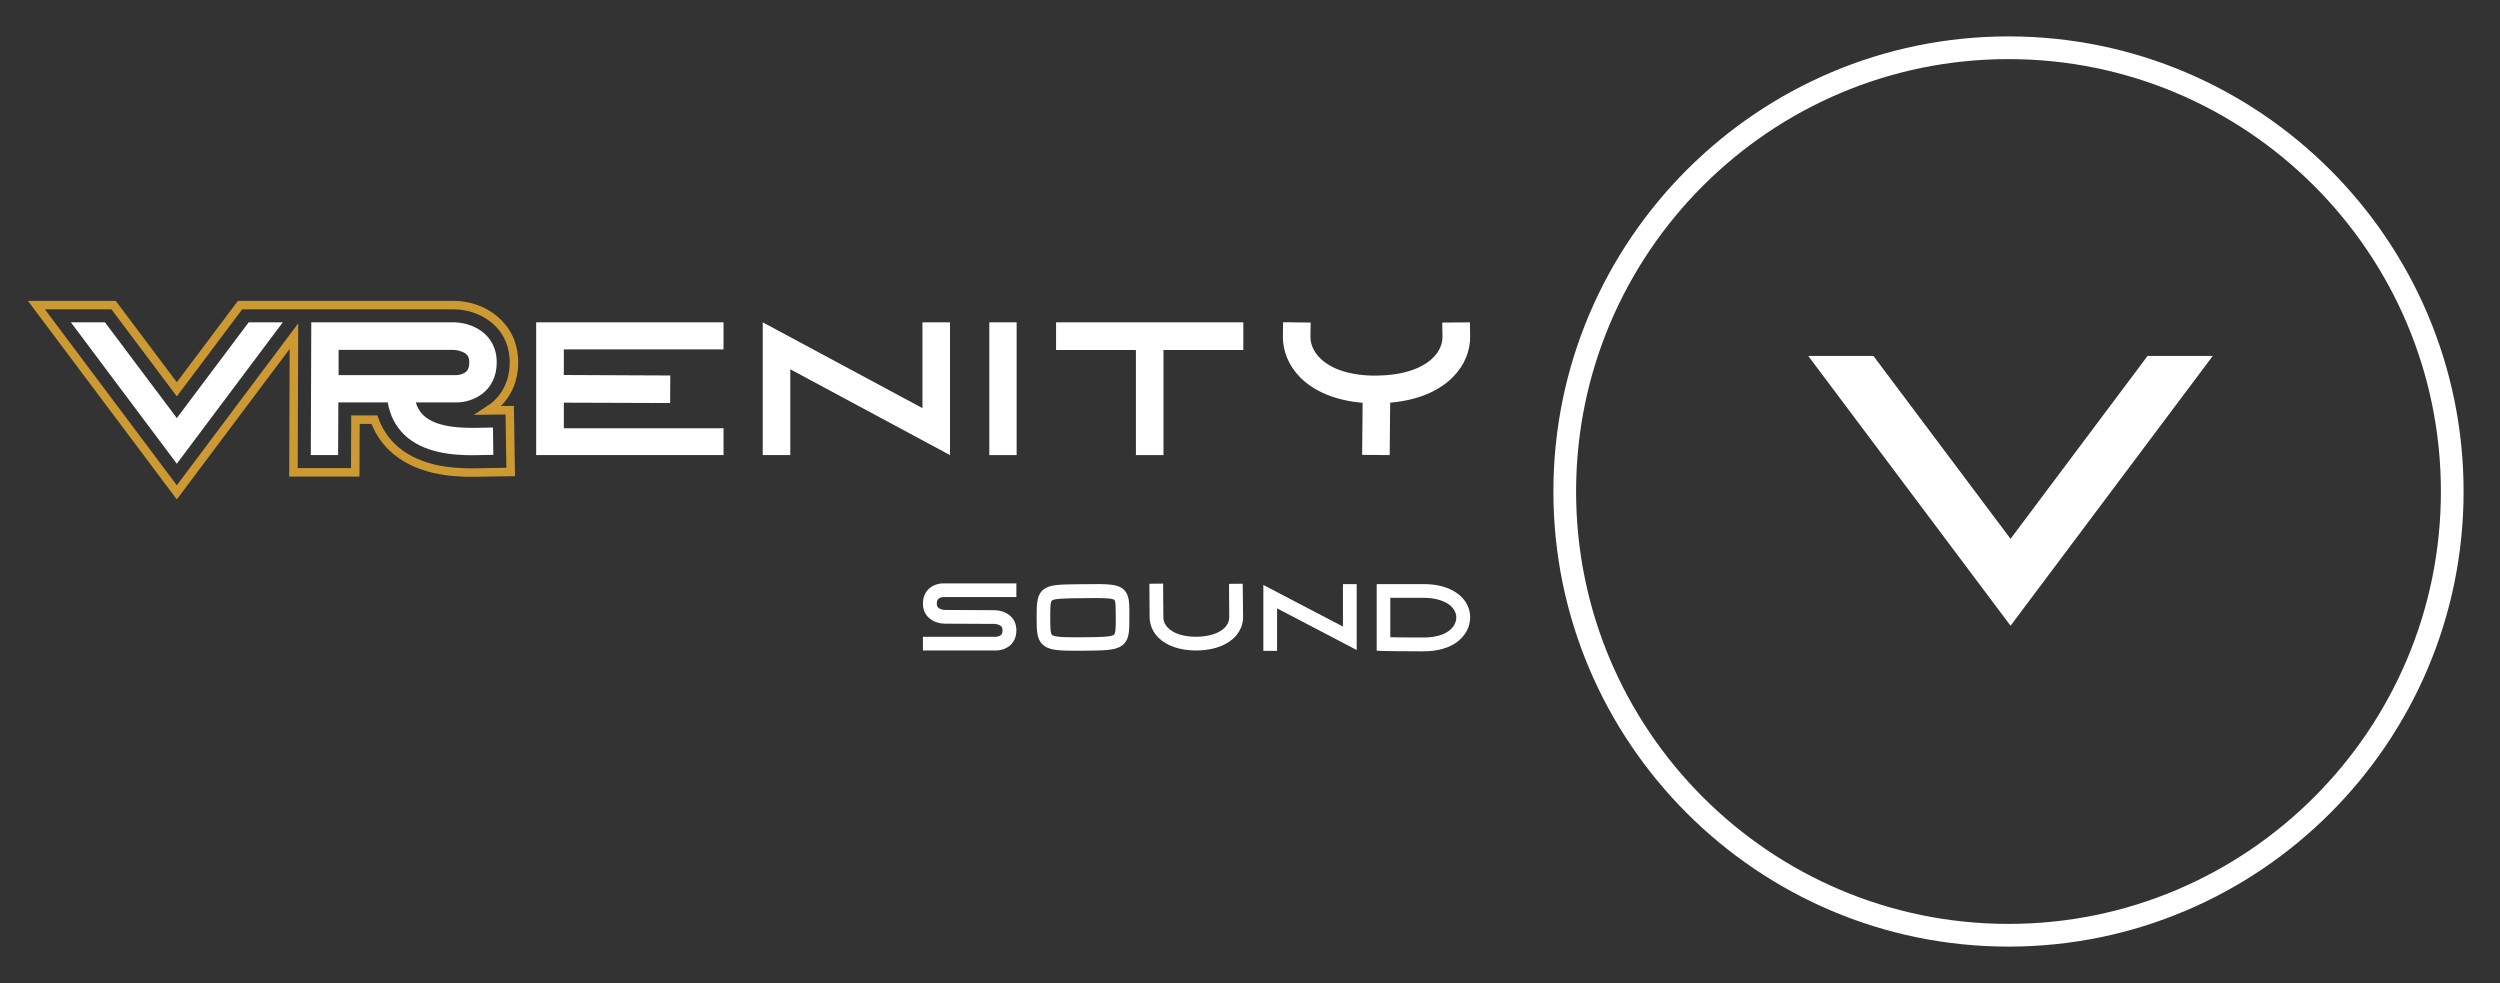 <?xml version="1.0" encoding="utf-8"?>
<!-- Generator: Adobe Illustrator 28.0.0, SVG Export Plug-In . SVG Version: 6.00 Build 0)  -->
<svg version="1.1" xmlns="http://www.w3.org/2000/svg" xmlns:xlink="http://www.w3.org/1999/xlink" x="0px" y="0px"
	 viewBox="0 0 2060 810" style="enable-background:new 0 0 2060 810;" xml:space="preserve">
<rect x="0" y="0" width="2060" height="810" fill="#333333" stroke="none"/>
<style type="text/css">
	.st0{fill:#FFFFFF;}
	.st1{fill:none;stroke:#CC9933;stroke-width:7;stroke-miterlimit:10;}
</style>
<g id="BKG">
</g>
<g id="Art">
	<g>
		<path class="st0" d="M771.9,497.3c0,2.2,0.7,3.4,2.5,4.3c1.9,0.9,3.9,1,4,1l41.2,0.2c7.2,0,17.9,4.4,17.9,16.6
			s-9.9,16.6-16.6,16.6h-60.4v-11.3h60.3c0.5,0,2-0.2,3.2-0.9c1.1-0.6,2.1-1.6,2.1-4.4c0-2.2-0.7-3.4-2.5-4.3c-1.8-0.9-3.9-1-4-1
			l-41.2-0.2v0c-7.2,0-17.9-4.4-17.9-16.6c0-12.2,9.9-16.6,16.6-16.6h60.4V492h-60.3c-0.5,0-2,0.2-3.2,0.9
			C773,493.5,771.9,494.5,771.9,497.3z"/>
		<path class="st0" d="M930.6,506.7c0,0.7,0,1.5,0,2.2c0,5.7,0,9.8-0.6,13.3c-0.5,3-1.7,7.2-6,10.1c-5.5,3.6-13.6,3.7-31.5,3.9
			c-2.8,0-5.4,0-7.7,0c-14.2,0-21.3-0.8-25.9-5.3c-4.7-4.7-4.7-11.7-4.7-22.2c0-11.7,0.1-18.8,6-23.2c5.1-3.8,12.6-3.9,28.9-4.1
			l3.3,0c20.3-0.3,28.7-0.4,34,4.8C930.7,490.8,930.6,497.1,930.6,506.7z M918.3,494.4c-1.3-1.3-7.3-1.6-15.3-1.6
			c-3.3,0-6.9,0.1-10.6,0.1l-3.3,0c-11.7,0.2-20.1,0.3-22.3,1.9c-1.4,1-1.4,7.1-1.4,14.2c0,6.5,0,12.7,1.4,14.1
			c2.2,2.2,14.1,2.1,25.6,2c13.2-0.1,22.7-0.2,25.4-2c1.6-1.1,1.6-6.5,1.6-14.1c0-0.8,0-1.5,0-2.3
			C919.3,501.1,919.4,495.4,918.3,494.4z"/>
		<path class="st0" d="M1024.3,508.3c0.1,6.1-2.4,12-6.9,16.7c-4.8,4.9-14.2,10.8-31.5,11c-0.2,0-0.3,0-0.5,0
			c-13.1,0-24.1-3.8-30.9-10.6c-4.7-4.7-7.2-10.7-7.2-16.9l-0.2-27.5l11.3-0.1l0.2,27.6l0,0.1c0,3.2,1.3,6.3,3.9,8.8
			c4.7,4.8,13,7.3,23.2,7.3c10.5-0.1,18.8-2.8,23.5-7.5c2.5-2.5,3.7-5.5,3.7-8.6v0l-0.2-27.5l11.3-0.1L1024.3,508.3z"/>
		<path class="st0" d="M1117.9,481.3v54.3l-65.6-34.3v35h-11.3V482l65.6,34.3v-35H1117.9z"/>
		<path class="st0" d="M1211.4,508.9c-0.1,7.7-3.8,14.7-10.4,19.8c-6.9,5.3-16.6,8-28.1,8c-21.9,0-32.9-0.3-33-0.3l-5.5-0.2v-54.9
			h38.5c17.3,0,26.6,5.8,31.5,10.7C1209,496.7,1211.5,502.7,1211.4,508.9z M1200,508.8c0-3.2-1.3-6.2-3.8-8.8
			c-4.7-4.7-13-7.4-23.4-7.4h-27.2v32.5c5.3,0.1,14.3,0.2,27.2,0.2C1191.5,525.4,1199.9,517.1,1200,508.8z"/>
	</g>
	<g>
		<path class="st0" d="M1655,30c-206.8,0-375,168.2-375,375s168.2,375,375,375s375-168.2,375-375S1861.8,30,1655,30L1655,30z
			 M1655,761.3c-196.5,0-356.3-159.8-356.3-356.3S1458.5,48.7,1655,48.7s356.3,159.8,356.3,356.3S1851.5,761.3,1655,761.3
			L1655,761.3z"/>
		<polygon class="st0" points="1769.6,293.3 1823.3,293.3 1656.7,515.6 1490,293.3 1543.7,293.3 1656.7,444 1769.6,293.3 		"/>
	</g>
	<g>
		<polygon class="st0" points="204.9,265.6 233,265.6 145.7,382.1 58.4,265.6 86.5,265.6 145.7,344.5 204.9,265.6 		"/>
		<path class="st0" d="M394.9,352.5l11.3-0.2l0.3,22.5l-11.3,0.2c-1.8,0-3.7,0.1-5.9,0.1c-15.6,0-40.7-1.6-56.5-17.2
			c-7-6.9-11.5-15.8-13.3-26.3h-40.7l-0.2,43.4h-22.5l0.4-109.4h117.3c14.3,0,35.5,8.8,35.5,33c0,24.2-19.7,33-33,33h-33.7
			c1.2,4.1,3.2,7.5,6,10.3C359.9,353.1,383.5,352.7,394.9,352.5L394.9,352.5L394.9,352.5z M279,309.1l97.2,0c1,0,3.9-0.4,6.3-1.7
			c2.1-1.2,4.2-3.1,4.2-8.7c0-4.5-1.5-7-5.5-8.7c-3.6-1.6-7.5-1.7-7.5-1.7H279L279,309.1L279,309.1z"/>
		<polygon class="st0" points="596.2,287.9 464.6,287.9 464.6,309 552.3,309.4 552.2,332.1 464.6,331.8 464.6,352.9 596.2,352.9 
			596.2,375 441.8,375 441.8,265.6 596.2,265.6 596.2,287.9 596.2,287.9 		"/>
		<polygon class="st0" points="760.1,265.6 782.8,265.6 782.8,375 651.2,304.3 651.2,375 628.5,375 628.5,265.6 760.1,336.3 
			760.1,265.6 760.1,265.6 		"/>
		<rect x="815.2" y="265.6" class="st0" width="22.5" height="109.4"/>
		<polygon class="st0" points="870.2,265.6 1024.5,265.6 1024.5,288.4 958.7,288.4 958.7,375 936,375 936,288.4 870.2,288.4 
			870.2,265.6 870.2,265.6 		"/>
		<path class="st0" d="M1211.2,265.6l0.2,11.4c0.2,12.2-4.8,24.1-13.9,33.4c-8.6,8.8-24.3,19-52,21.4l-0.4,43.2l-22.7-0.2l0.4-42.9
			c-21.6-1.8-39.6-9-51.4-20.9c-9.4-9.5-14.5-21.6-14.3-34.1l0.2-11.4l22.7,0.3l-0.2,11.4c-0.1,6.4,2.6,12.5,7.7,17.7
			c9.5,9.6,26.1,14.8,46.6,14.6c21-0.2,37.7-5.5,47.1-15.1c4.9-5,7.5-11,7.4-17.2l-0.2-11.4L1211.2,265.6L1211.2,265.6z"/>
	</g>
</g>
<g id="VR_Outline">
	<path class="st1" d="M402.5,338.2c1.4-0.9,2.8-1.9,4.1-2.9c10.9-8.6,16.9-21.7,16.9-36.7c0-30.7-25.6-47.2-49.7-47.2H261.4h-19.1
		h-44.5l-52.1,69.4l-52.1-69.4H30l115.7,154.3L242.2,277l-0.4,112.2h50.9l0.2-43.4h15.6c3.1,8.5,7.8,16,14.2,22.3
		c8.9,8.7,20.7,14.8,35.1,18.2c12.1,2.8,23.7,3.1,31.4,3.1c2.2,0,4.2,0,6.1-0.1l25.5-0.4l-0.8-50.9L402.5,338.2z"/>
</g>
</svg>
